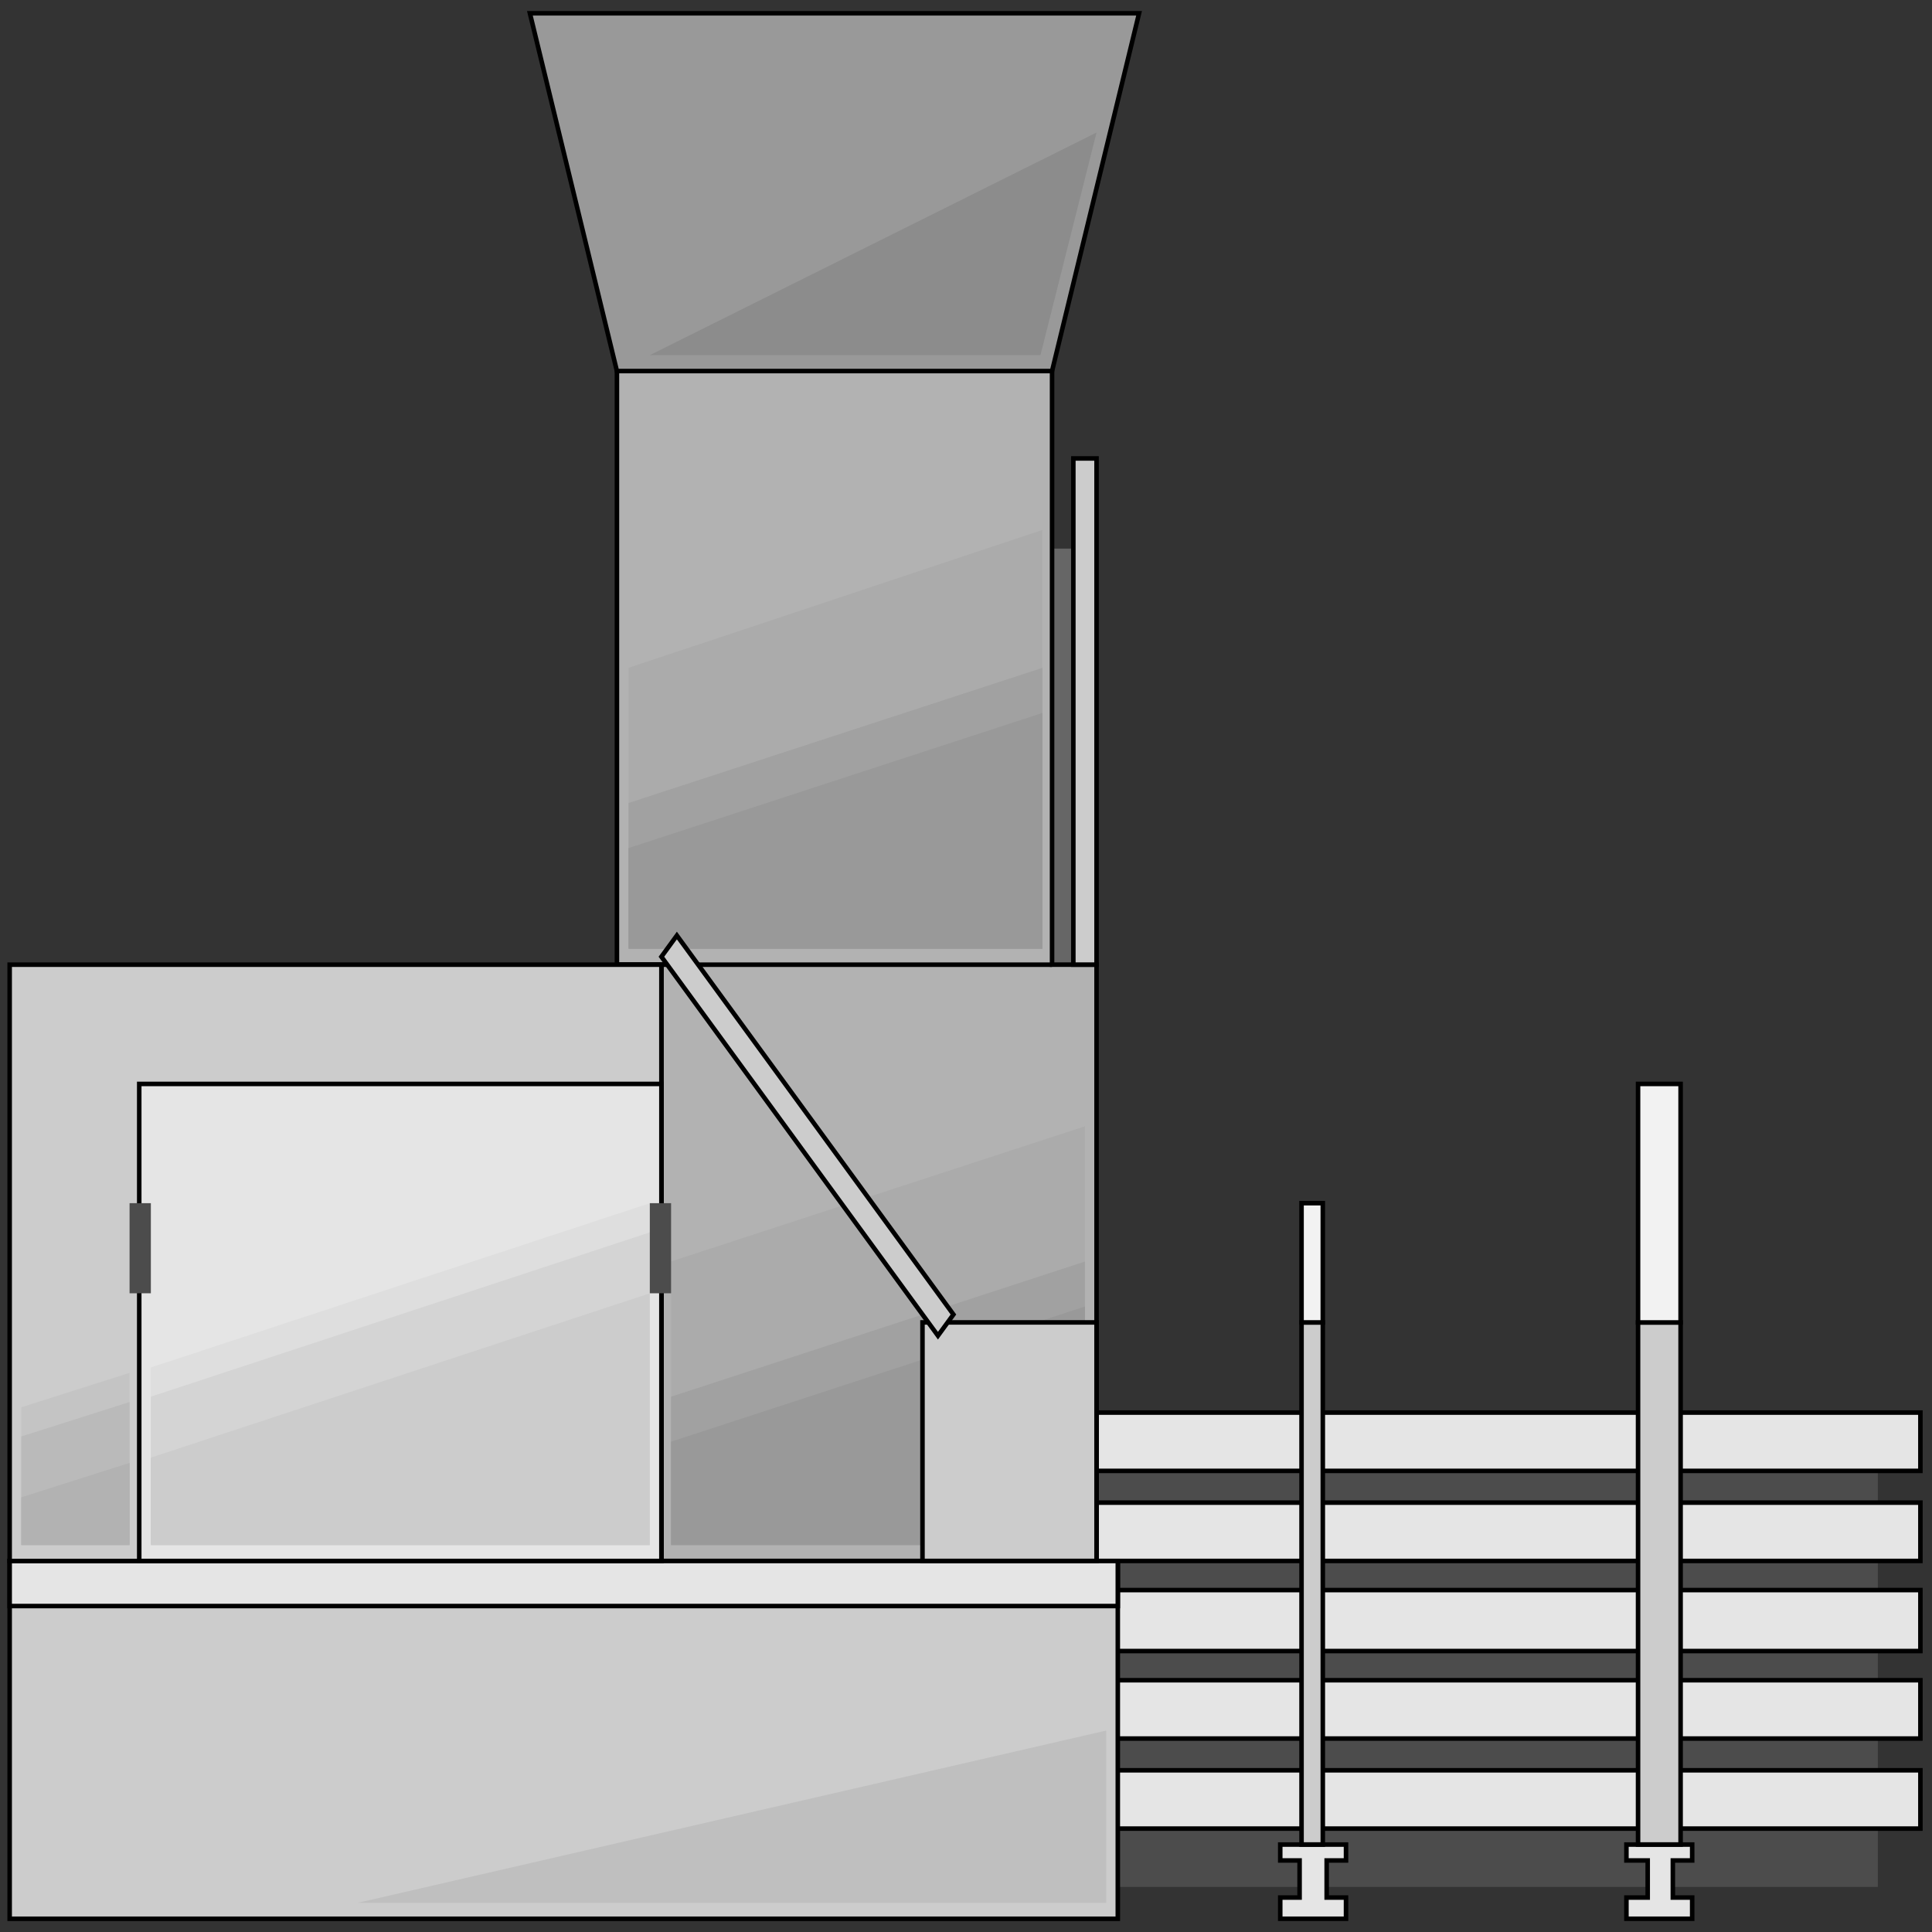 <svg width="150" height="150" viewBox="0 0 150 150" fill="none" xmlns="http://www.w3.org/2000/svg">
<rect x="0" y="0" width="150" height="150" fill="#333333" stroke="none"/>
<g clip-path="url(#clip0_2122_168721)">
<path d="M81.682 42.594H83.333V74.898H81.682V42.594Z" fill="#666666"/>
<path d="M85.135 114.195H145.795V146.5H85.135V114.195Z" fill="#4C4C4C"/>
<path d="M85.135 137.445H149.099V141.972H85.135V137.445Z" fill="#E5E5E5" stroke="black" stroke-width="0.352"/>
<path d="M85.135 130.453H149.099V134.98H85.135V130.453Z" fill="#E5E5E5" stroke="black" stroke-width="0.352"/>
<path d="M85.135 123.453H149.099V128.186H85.135V123.453Z" fill="#E5E5E5" stroke="black" stroke-width="0.352"/>
<path d="M85.135 116.664H149.099V121.191H85.135V116.664Z" fill="#E5E5E5" stroke="black" stroke-width="0.352"/>
<path d="M85.135 109.672H149.099V114.199H85.135V109.672Z" fill="#E5E5E5" stroke="black" stroke-width="0.352"/>
<path d="M51.352 121.192V74.895H47.898V28.805H81.682V74.895H85.136V121.192H51.352Z" fill="#B2B2B2" stroke="black" stroke-width="0.352"/>
<path d="M0.75 121.195H86.786V148.973H0.75V121.195Z" fill="#CCCCCC" stroke="black" stroke-width="0.352"/>
<path d="M81.682 74.898H47.898" stroke="black" stroke-width="0.352"/>
<path d="M0.75 121.195H86.786V124.693H0.75V121.195Z" fill="#E5E5E5" stroke="black" stroke-width="0.352"/>
<path d="M0.75 74.898H51.351V121.195H0.75V74.898Z" fill="#CCCCCC" stroke="black" stroke-width="0.352"/>
<path d="M10.81 84.156H51.351V121.193H10.81V84.156Z" fill="#E5E5E5" stroke="black" stroke-width="0.352"/>
<path d="M47.897 28.809L41.141 1.031H88.438L81.681 28.809H47.897Z" fill="#999999" stroke="black" stroke-width="0.352"/>
<path d="M99.398 148.972V147.326H100.9V144.446H99.398V143.211H104.504V144.446H103.002V147.326H104.504V148.972H99.398Z" fill="#E5E5E5" stroke="black" stroke-width="0.352"/>
<path d="M126.275 148.972V147.326H127.927V144.446H126.275V143.211H131.38V144.446H129.879V147.326H131.38V148.972H126.275Z" fill="#E5E5E5" stroke="black" stroke-width="0.352"/>
<path d="M127.178 102.672H130.481V143.207H127.178V102.672Z" fill="#CCCCCC" stroke="black" stroke-width="0.352"/>
<path d="M101.051 102.672H102.702V143.207H101.051V102.672Z" fill="#CCCCCC" stroke="black" stroke-width="0.352"/>
<path d="M101.051 102.673H102.702V93.414H101.051V102.673Z" fill="#F2F2F2" stroke="black" stroke-width="0.352"/>
<path d="M127.178 102.675H130.481V84.156H127.178V102.675Z" fill="#F2F2F2" stroke="black" stroke-width="0.352"/>
<path d="M11.711 106.171V119.957H50.45V93.414L11.711 106.171Z" fill="#DEDEDE"/>
<path d="M11.711 108.437V119.96H50.45V95.68L11.711 108.437Z" fill="#D4D4D4"/>
<path d="M11.711 113.171V119.961H50.45V100.414L11.711 113.171Z" fill="#CCCCCC"/>
<path d="M10.061 119.96H1.652V109.261L10.061 106.586V119.96Z" fill="#C4C4C4"/>
<path d="M10.061 119.963H1.652V111.526L10.061 108.852V119.963Z" fill="#BABABA"/>
<path d="M10.061 119.957H1.652V116.253L10.061 113.578V119.957Z" fill="#B2B2B2"/>
<path d="M52.102 97.939V119.956H84.234V87.445L52.102 97.939Z" fill="#ABABAB"/>
<path d="M48.799 51.848V73.659H80.931V41.148L48.799 51.848Z" fill="#ABABAB"/>
<path d="M52.102 108.439V119.962H84.234V97.945L52.102 108.439Z" fill="#A1A1A1"/>
<path d="M48.799 62.345V73.662H80.931V51.852L48.799 62.345Z" fill="#A1A1A1"/>
<path d="M52.102 111.931V119.956H84.234V101.438L52.102 111.931Z" fill="#999999"/>
<path d="M48.799 65.845V73.664H80.931V55.352L48.799 65.845Z" fill="#999999"/>
<path d="M71.621 102.672H85.135V121.19H71.621V102.672Z" fill="#CCCCCC" stroke="black" stroke-width="0.352"/>
<path d="M52.553 72.633L74.024 102.057L72.823 103.703L51.352 74.279L52.553 72.633Z" fill="#CCCCCC" stroke="black" stroke-width="0.352"/>
<path d="M10.06 93.414H11.712V100.41H10.06V93.414Z" fill="#4C4C4C"/>
<path d="M50.451 93.414H52.103V100.41H50.451V93.414Z" fill="#4C4C4C"/>
<path d="M83.334 35.594H85.136V74.894H83.334V35.594Z" fill="#CCCCCC" stroke="black" stroke-width="0.352"/>
<path d="M85.885 147.734H27.777L85.885 134.359V147.734Z" fill="#BFBFBF"/>
<path d="M85.136 10.289L50.451 27.573H80.781L85.136 10.289Z" fill="#8C8C8C"/>
</g>
<defs>
<clipPath id="clip0_2122_168721">
<rect width="150" height="150" fill="white"/>
</clipPath>
</defs>
</svg>
